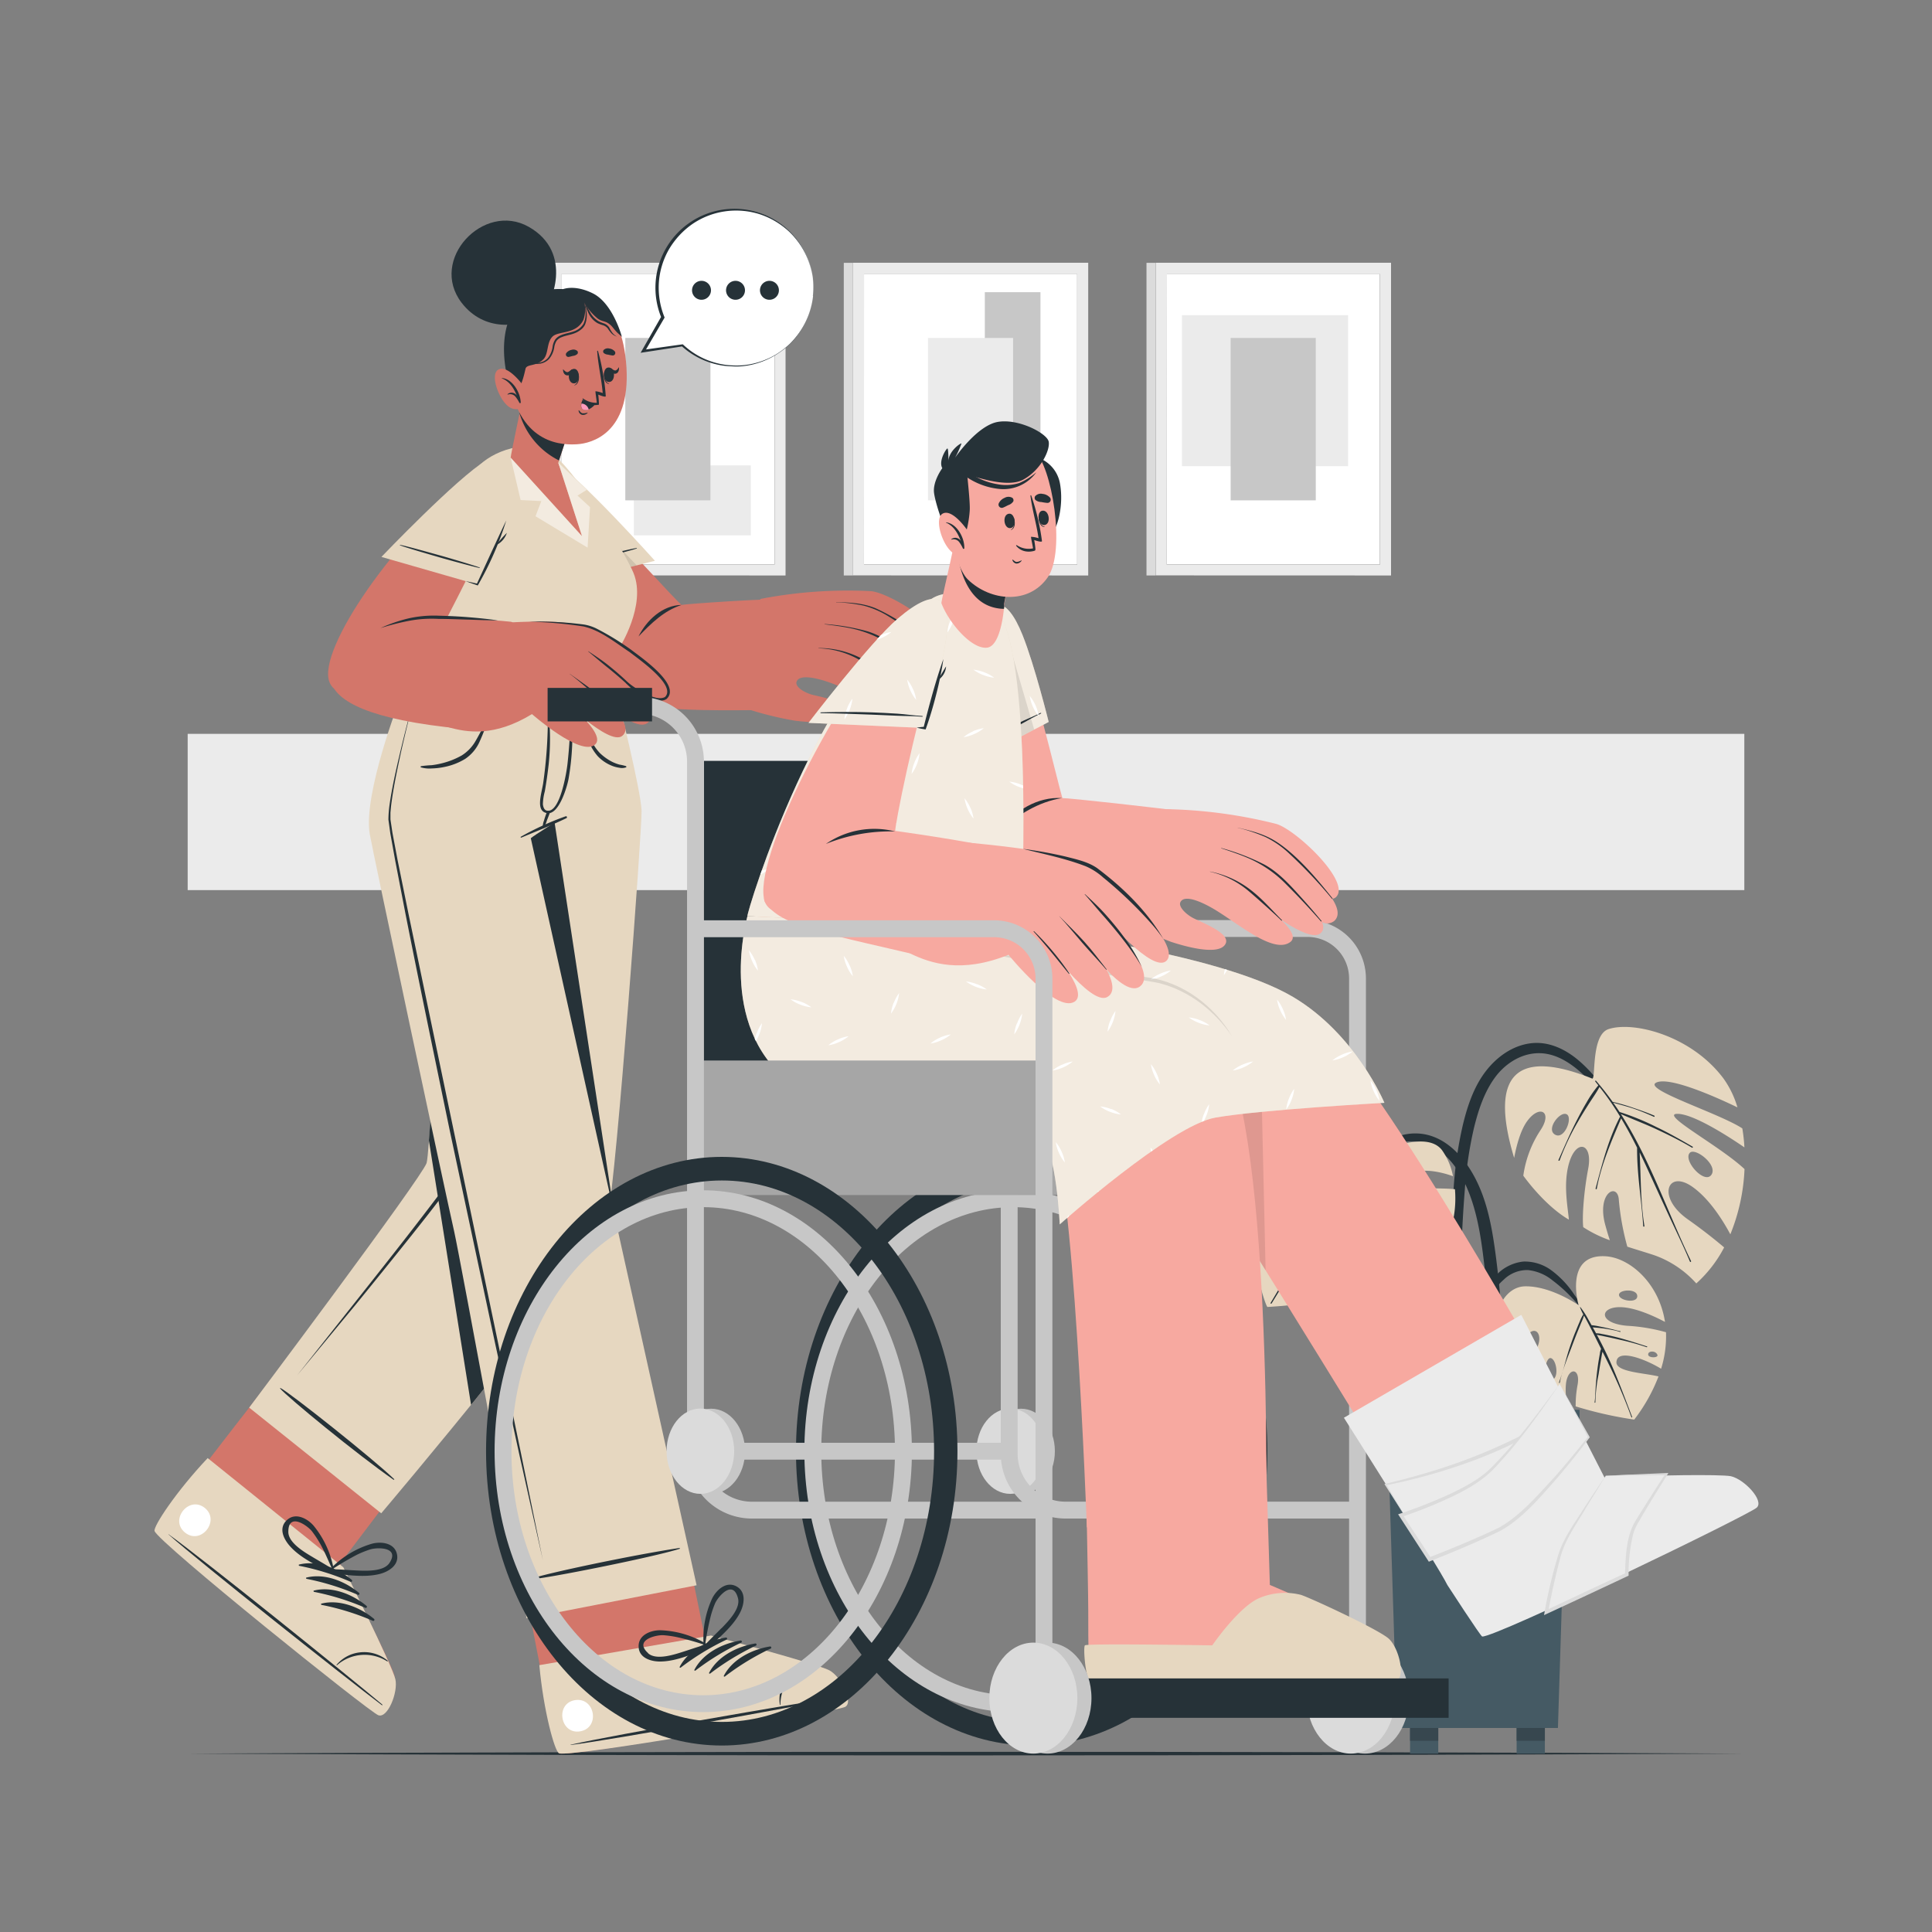 <svg xmlns="http://www.w3.org/2000/svg" viewBox="0 0 500 500"><rect x="0" y="0" width="500" height="500" fill="#808080" stroke="none"/><g id="freepik--background-complete--inject-21"><rect x="48.57" y="189.92" width="402.86" height="40.44" style="fill:#ebebeb"></rect><rect x="301.93" y="70.89" width="55.17" height="75.17" style="fill:#fff"></rect><path d="M360,148.93V68h-60.9v80.91Zm-58-78h55.16v75.17H301.93Z" style="fill:#ebebeb"></path><rect x="307.86" y="79.61" width="39.07" height="43" transform="translate(226.28 428.5) rotate(-90)" style="fill:#ebebeb"></rect><rect x="308.49" y="97.46" width="42.03" height="22.03" transform="translate(221.03 437.98) rotate(-90)" style="fill:#c7c7c7"></rect><rect x="296.7" y="68.02" width="2.35" height="80.91" transform="translate(595.76 216.95) rotate(180)" style="fill:#dbdbdb"></rect><rect x="223.59" y="70.89" width="55.17" height="75.17" style="fill:#fff"></rect><rect x="254.87" y="75.62" width="14.4" height="61.61" style="fill:#c7c7c7"></rect><path d="M281.63,148.93V68H220.72v80.91Zm-58-78h55.17v75.17H223.59Z" style="fill:#ebebeb"></path><rect x="240.16" y="87.46" width="22.03" height="42.03" style="fill:#ebebeb"></rect><rect x="218.37" y="68.02" width="2.35" height="80.91" transform="translate(439.09 216.95) rotate(180)" style="fill:#dbdbdb"></rect><rect x="145.26" y="70.89" width="55.17" height="75.17" style="fill:#fff"></rect><rect x="164.04" y="120.44" width="30.27" height="18.1" style="fill:#ebebeb"></rect><path d="M203.3,148.93V68H142.39v80.91Zm-58-78h55.17v75.17H145.26Z" style="fill:#ebebeb"></path><rect x="161.83" y="87.46" width="22.03" height="42.03" style="fill:#c7c7c7"></rect><rect x="140.04" y="68.02" width="2.35" height="80.91" transform="translate(282.43 216.95) rotate(180)" style="fill:#dbdbdb"></rect></g><g id="freepik--Floor--inject-21"><path d="M48.57,453.83c129.05-.61,273.81-.62,402.86,0-129,.62-273.81.61-402.86,0Z" style="fill:#263238"></path></g><g id="freepik--Plant--inject-21"><path d="M376.17,308a101.88,101.88,0,0,1,2.37-16.67c1.17-4.93,2.84-10,5.95-14.06,2.85-3.72,6.93-6.69,11.68-7.27,4.57-.56,8.86,1.48,12.28,4.36,4.24,3.57,7.48,8.29,10.53,12.87a156.39,156.39,0,0,1,9.09,15.92c.09.18-.18.33-.27.15a99,99,0,0,0-8.13-13.32,84.12,84.12,0,0,0-9.37-11.34c-3.14-3.06-7.12-5.93-11.67-6.07s-8.7,2.39-11.43,5.88c-3,3.9-4.59,8.77-5.75,13.51a101.27,101.27,0,0,0-2.35,15.87c-.89,11-1.13,22-1.38,33-.14,6.23-.22,12.46-.28,18.69q0,4.74-.08,9.47a58,58,0,0,1-.36,9.14c-.11.61-1.11.55-1.21,0a54.39,54.39,0,0,1-.42-8.66q-.06-4.49-.11-9c-.05-5.82-.08-11.64-.06-17.46C375.23,331.32,375.37,319.6,376.17,308Z" style="fill:#263238"></path><path d="M391.86,299.67c.58-3.1,1.63-7.15,3.4-9.56,3.18-4.32,6.61-2.44,3.44,2.35a28.53,28.53,0,0,0-4.47,11.8s5.35,7.63,11.8,11.39c-.28-2.93-1.11-7.45-.54-11.8,1.24-9.43,6.95-8.9,5.54-1.41-1.14,6-1.6,12.39-1.29,15.15a32,32,0,0,0,6.89,3.38c-.37-1.09-.76-2.41-1.2-4-2.29-8.45,3.35-11.09,3.53-6.33a66.87,66.87,0,0,0,2.19,12c3.1,1,5.66,1.75,7.23,2.3A26.44,26.44,0,0,1,439,332.15a33.16,33.16,0,0,0,7.21-9.32c-2-1.69-5.09-4.22-9.41-7.27-8.11-5.72-5.29-12.94,1.14-8.45,4.64,3.24,8.23,9.25,9.87,12.33a50.18,50.18,0,0,0,3.67-16.88c-6.36-6-22.11-14.3-17.36-14.3,4.27,0,13.82,6.26,17.33,8.68a42.62,42.62,0,0,0-.54-4.91c-6-3.93-25.48-10-22.38-11.8,3.42-1.93,17,4.36,21.12,6.36a24.67,24.67,0,0,0-3.6-7.46c-8.29-11.1-23.23-14.92-29.75-12.8-4.61,1.49-3.26,13.2-4.25,12.8C393.47,271.67,385,276.94,391.86,299.67Zm45.42-1.28c1.31-1.59,7.39,3.08,5.63,5.64S435.58,300.42,437.28,298.39Zm-31.78-10c1.6,1-.76,6.93-3.23,5.14C400.17,292,403.89,287.38,405.5,288.41Z" style="fill:#E6D7C0"></path><path d="M407.93,290.22c.84-1.65,1.71-3.3,2.66-4.89a29.42,29.42,0,0,1,3.06-4.44c-.26-.32-.52-.65-.79-1-.11-.13.08-.31.2-.19.31.36.6.72.9,1.08a.24.24,0,0,1,.13.15c1.15,1.37,2.23,2.79,3.26,4.23a50.13,50.13,0,0,1,5.38,1.56c1.81.61,3.62,1.24,5.38,2,.19.07.09.38-.09.3-1.75-.78-3.52-1.53-5.34-2.14s-3.46-1-5.2-1.52c.57.8,1.12,1.6,1.66,2.42a64.3,64.3,0,0,1,9.51,3.88c3.22,1.53,6.31,3.31,9.39,5.09.18.1,0,.37-.16.26-3-1.8-6.16-3.34-9.34-4.83-3-1.39-6.07-2.54-9.07-3.87,7.56,11.81,12.1,25.43,18.17,38.05.09.18-.2.33-.28.15-1.85-4.42-4-8.73-6-13.09-1.81-3.9-3.58-7.83-5.39-11.74-.53-1.14-1.08-2.28-1.63-3.42.33,6.31.2,12.72,1.23,19a.16.16,0,1,1-.31,0c-.44-6.74-1.63-13.37-1.58-20.15,0,0,0-.06,0-.09-1.28-2.58-2.65-5.12-4.13-7.59-2.51,5.9-5.14,11.89-6.31,18.23,0,.19-.36.11-.3-.09,1.7-6.35,3.28-12.71,6.34-18.59a71,71,0,0,0-5.33-7.68c-.84,1.57-1.92,3.05-2.87,4.55s-1.85,2.94-2.71,4.45a63.93,63.93,0,0,0-4.74,10c-.07.19-.38.09-.3-.09C404.81,296.86,406.28,293.48,407.93,290.22Z" style="fill:#263238"></path><path d="M348.29,304.58c4.85-4.87,10.5-11.26,18-11.25,7.24,0,12.57,5.84,15.63,11.86,3.21,6.29,4.36,13.42,5.26,20.34a249.4,249.4,0,0,1,1.92,25c.13,4.64.11,9.29,0,13.93A93.27,93.27,0,0,1,388,378.55a.7.7,0,0,1-1.39,0c-.22-3.91-.06-7.83,0-11.75s0-7.71-.18-11.56c-.28-7.79-.85-15.57-1.77-23.32-.79-6.76-1.43-13.72-3.45-20.25C379.38,305.74,376,299,370,296.41c-8.15-3.54-16.12,2.92-21.45,8.37C348.39,304.92,348.14,304.72,348.29,304.58Z" style="fill:#263238"></path><path d="M323.51,315.46h0c0,1,.1,2,.17,2.94a17.55,17.55,0,0,1,7.95-3.3c6.89-.73,6.45,4.51,1.85,4.73a26.22,26.22,0,0,0-9.46,1.9c1.13,9.09,3.63,16.41,4,16.51a133.64,133.64,0,0,0,18.21-2.3c-1.72-3.65-5.62-8.51-3.63-8.9s4.16,3.93,5.26,8.57A87.13,87.13,0,0,0,361.12,332c-3-2.62-7.72-5.89-5.93-7.28s5.51,3.21,7.74,6.55a27.14,27.14,0,0,0,5.72-3.19c-4.08-6-14-7.22-12.74-11.56s10.62,1.68,14.8,9.71c4.91-5.09,6.35-12.3,5.83-18.46-4.28-.5-12.51.41-11.91-2.67.56-2.92,6.54-2.48,11.41-.69a17.18,17.18,0,0,0-2.86-6.77c-4.51-5.79-18.26,1.57-18.26,1.57s1.47-13.82-3.78-16.21c-3-1.38-8.36-1.37-13.71,1.79,3,.24,6.63,1.2,8.09,3.28,1.86,2.66-1.08,4.1-2.95,2.88-1.32-.87-3.78-3.61-8.22-4a27.46,27.46,0,0,0-5,5.5c-.5.71-1,1.47-1.45,2.28A18.93,18.93,0,0,1,344,295c6,3,2.63,9.15-2.5,6.74s-10-4.77-15.46-3.4c-2,4.6-2.66,10.05-2.61,15.42a26.9,26.9,0,0,1,8.83-4.25c5.93-1.55,7.72,2,1.21,2.65A26.15,26.15,0,0,0,323.51,315.46Zm7.22-9.52c-.41-1.92,3.79-2.47,4.49-.92C335.81,306.35,331.13,307.86,330.73,305.94Zm36,10.64c.4-1.05,3.22.14,3,1.45C369.31,319.77,366.32,317.63,366.7,316.58Zm-19.86,6.74c2.05-.82,5.26,4.28,3,5.44S345.17,324,346.84,323.32Z" style="fill:#E6D7C0"></path><path d="M328.83,337.2c3.09-5.17,6.15-10.36,9.39-15.43,1.51-2.37,3.09-4.68,4.74-6.95-.25-.05-.5-.13-.74-.18l-1.23-.23c-.95-.17-1.9-.31-2.86-.4s-1.81-.14-2.72-.15a12.8,12.8,0,0,0-2.9.15c-.11,0-.13-.16,0-.16,1,0,1.95-.08,2.92-.1s1.88,0,2.82.07,1.75.14,2.63.27c.48.08,1,.16,1.44.26a6.58,6.58,0,0,1,.86.18q2.52-3.45,5.21-6.77a61.93,61.93,0,0,0-16.91-5.4c-.1,0-.07-.17,0-.15a57.14,57.14,0,0,1,17.16,5.21c1-1.22,2-2.42,3-3.63s2.31-2.65,3.32-4.08c.07-.09.2,0,.13.09a58.66,58.66,0,0,0-3.93,4.8h0a58.67,58.67,0,0,1,6.29,5.05c2.06,1.82,4.07,3.71,6,5.64.08.07,0,.19-.1.11-1.93-1.91-3.93-3.74-6-5.47s-4.28-3.33-6.38-5.05c0,0,0,0,0,0l-1.44,1.89-.73.95a.18.18,0,0,1-.05.07q-1.2,1.56-2.4,3.15a24.8,24.8,0,0,1,2.39,4.31c.69,1.45,1.3,3,1.85,4.48a65.75,65.75,0,0,1,2.58,9.68c0,.1-.13.14-.15,0a56.21,56.21,0,0,0-2.82-9.49c-.6-1.58-1.28-3.12-2-4.66-.64-1.39-1.41-2.74-2-4.15-.69.92-1.38,1.85-2.06,2.78-.19.27-.38.55-.58.82,0,.06,0,.14-.07.14h0c-2.12,3-4.14,6-6.11,9.07a2.61,2.61,0,0,1,.27.67c.13.37.25.75.36,1.13a22,22,0,0,1,.54,2.3c.13.72.23,1.46.3,2.2a20.72,20.72,0,0,0,.19,2.5c0,.12-.17.13-.15,0a8.31,8.31,0,0,0-.17-2.33c-.12-.8-.26-1.59-.45-2.38s-.36-1.42-.57-2.11c-.1-.35-.22-.7-.34-1.05-.06-.18-.15-.37-.21-.57q-1.38,2.16-2.73,4.35c-1.78,2.89-3.54,5.79-5.32,8.68C329,337.47,328.74,337.35,328.83,337.2Z" style="fill:#263238"></path><path d="M376.49,376.88c.08-2.93.54-5.88.86-8.79s.65-5.85,1-8.78c.6-5.64.94-11.4,2.27-16.93a24.62,24.62,0,0,1,6.88-12.66,11.24,11.24,0,0,1,6.76-3.23,11.62,11.62,0,0,1,7.17,2.22,24.62,24.62,0,0,1,6,6.35,62.47,62.47,0,0,1,4.71,7.64c.05.1-.11.16-.16.07a39.09,39.09,0,0,0-10.18-11.4,12,12,0,0,0-6.41-2.68,8.71,8.71,0,0,0-6.22,2.48c-3.42,3-5.39,7.34-6.57,11.63-1.4,5.08-1.85,10.43-2.54,15.64-.42,3.1-.81,6.2-1.22,9.29s-.67,6.25-1.32,9.29A.52.52,0,0,1,376.49,376.88Z" style="fill:#263238"></path><path d="M390.89,354.14a16.58,16.58,0,0,0,3.19,3.25c-.48-2.86-1.07-7.94.38-10.64,2.24-4.2,4.89-2.1,3.55,1.55a29.66,29.66,0,0,0-2.15,10.34,44.85,44.85,0,0,0,9.72,4.59,16.49,16.49,0,0,1-.32-5c.45-4.49,3.89-4.41,3,.26a28.34,28.34,0,0,0-.48,5.48,100.9,100.9,0,0,0,15.16,3.42,44.14,44.14,0,0,0,6.28-11.17c-3.66-.91-11.05-1.12-10.89-3.73.21-3.51,7.37-.81,11.56,1.74a28,28,0,0,0,1.27-9.45,47,47,0,0,0-10.08-1.67c-7.52-.65-7.15-4.91-1.7-4.82,4,.08,9.11,2.54,11.52,3.82-1.57-10.23-9.37-16.79-15.63-17-10.52-.42-6.73,12.67-6.73,12.67s-7.13-5-13.86-4.88S383.7,344.13,390.89,354.14ZM419,335.21c-.23-1.47,4.46-1.82,4.71.07C424,337.4,419.23,336.71,419,335.21Zm7.55,15.36c-.09-1,1.93-1.13,2.39.08C429.24,351.44,426.63,351.52,426.54,350.57Zm-25.26.9c1.59.22,2.49,5.89-.24,5.78C399,357.16,399.94,351.28,401.28,351.47Z" style="fill:#E6D7C0"></path><path d="M403.48,357.76c.26-.7.49-1.42.72-2.14-.21.73-.39,1.46-.53,2.2C403.65,358,403.43,357.9,403.48,357.76Z" style="fill:#263238"></path><path d="M406.26,348.65c.49-1.45,1-2.89,1.61-4.32.3-.76.61-1.51.94-2.26a9.88,9.88,0,0,1,.94-1.9,14.54,14.54,0,0,1-.85-1.84c0-.05.06-.1.1-.05a22.41,22.41,0,0,1,2.05,3.18c.29.49.57,1,.85,1.5a15.13,15.13,0,0,1,1.77.27l1.89.39,1.87.43c.62.15,1.24.36,1.87.45.14,0,.08.25-.05.2a12.4,12.4,0,0,0-2-.51c-.61-.13-1.21-.24-1.82-.33s-1.23-.16-1.84-.22c-.46-.05-.93-.07-1.39-.12.25.44.51.88.75,1.33a2.12,2.12,0,0,1,.11.21,5.89,5.89,0,0,1,1.51.18c.55.09,1.09.2,1.63.32,1.1.24,2.19.5,3.27.8,2.28.64,4.53,1.36,6.77,2.1.13,0,.05.23-.08.19a63.35,63.35,0,0,0-6.8-1.89c-1.07-.24-2.15-.49-3.23-.72l-1.62-.34a10.9,10.9,0,0,1-1.26-.28c1.16,2.14,2.25,4.31,3.25,6.53,2.18,4.83,4,9.8,5.89,14.75.05.13-.14.21-.18.08A135.39,135.39,0,0,0,416,352.36c-.42-.86-.86-1.71-1.28-2.56,0,.17-.08.35-.11.52-.11.59-.21,1.17-.31,1.76-.2,1.17-.4,2.35-.57,3.52a41.06,41.06,0,0,0-.85,7.31c0,.16-.23.15-.2,0,.18-1.16.18-2.38.26-3.56s.17-2.46.31-3.68.29-2.37.48-3.54c.1-.59.2-1.17.31-1.76a3.61,3.61,0,0,1,.33-1.27c-.62-1.24-1.23-2.48-1.85-3.71s-1.18-2.31-1.78-3.46c-.25-.48-.53-1-.8-1.46a14.72,14.72,0,0,1-.69,1.77l-.82,2c-.6,1.46-1.16,2.95-1.72,4.43-.8,2.1-1.68,4.26-2.33,6.45C405,353,405.54,350.77,406.26,348.65Z" style="fill:#263238"></path><path d="M404.2,355.62c0-.17.1-.34.15-.51Z" style="fill:#263238"></path><polygon points="358.9 371.18 359.64 386.84 361.55 447.2 403.19 447.2 405.09 386.84 405.83 371.18 358.9 371.18" style="fill:#455a64"></polygon><polygon points="358.9 371.18 359.37 381.09 405.31 382.2 405.83 371.18 358.9 371.18" style="fill:#37474f"></polygon><rect x="355.94" y="364.85" width="52.85" height="12.66" transform="translate(764.73 742.36) rotate(180)" style="fill:#455a64"></rect><rect x="392.5" y="447.2" width="7.31" height="6.63" style="fill:#455a64"></rect><rect x="392.5" y="447.2" width="7.31" height="3.31" style="fill:#37474f"></rect><rect x="364.92" y="447.2" width="7.3" height="6.63" style="fill:#455a64"></rect><rect x="364.92" y="447.2" width="7.3" height="3.31" style="fill:#37474f"></rect></g><g id="freepik--character-1--inject-21"><path d="M138.42,130.36c6.6,24.89,17.77,49,25.73,50.9,9.64,2.29,13.61-24,12.27-24.71-1-.51-15.86-17.07-29.59-31.36C134.15,112,136.78,124.2,138.42,130.36Z" style="fill:#d3766a"></path><path d="M161.18,179.22c2.82,3.92,10.2,4.95,38.37,4.5,3.9-.06,8.85-28.55,4.68-28.69-5.25-.19-26.34,1.22-27.81,1.52C165.44,158.76,158.37,175.31,161.18,179.22Z" style="fill:#d3766a"></path><path d="M193.82,183.62a87.2,87.2,0,0,0,12,2.91c3.21.38,12.48,1.23,13.25-2.26.53-2.39-4.86-3.53-8.66-4.42-2-.47-4.63-2-4.28-3.34.62-2.26,5.78-.94,9.25.37,6.72,2.55,15.93,7.6,19.16,3.87,1.22-1.4-.78-3.27-3.53-5,4.3,1.8,8.79,3.12,10.21,1.6a2.09,2.09,0,0,0,0-2.86,2.78,2.78,0,0,0,2.93-1c1.05-1.54.11-3.39-1.61-5.17a1.5,1.5,0,0,0,1-.95c2-4.53-13.36-14.05-18.18-14.38a118.88,118.88,0,0,0-28.49,2C192.22,160.23,193.81,183.61,193.82,183.62Z" style="fill:#d3766a"></path><path d="M211.82,167.72a23.52,23.52,0,0,1,9.7,2c3.84,1.71,6.58,4,9.93,6.22a.08.08,0,0,1-.09.14c-1.6-1.05-8.13-4.92-9.79-5.77a22.42,22.42,0,0,0-9.75-2.53A0,0,0,0,1,211.82,167.72Z" style="fill:#263238"></path><path d="M213.41,161.5a55.94,55.94,0,0,1,11.21,1.92c3.95,1.25,7.31,3.81,10.6,6.26,2,1.47,3.92,3,5.82,4.55.08.06,0,.2-.09.14-3.34-2.54-6.76-5-10.26-7.32A29.59,29.59,0,0,0,220,162.56c-2.19-.45-4.4-.72-6.61-1C213.37,161.56,213.37,161.5,213.41,161.5Z" style="fill:#263238"></path><path d="M216.41,155.8c3.6.14,6.75.25,10.15,1.6A50.73,50.73,0,0,1,237.32,164c1.8,1.38,3.55,2.81,5.28,4.28.08.06,0,.18-.1.12a117.35,117.35,0,0,0-12.38-8.77,23.49,23.49,0,0,0-6.59-2.89,42.65,42.65,0,0,0-7.12-.89S216.39,155.8,216.41,155.8Z" style="fill:#263238"></path><path d="M176.42,156.55c-4.6,1.49-7.87,4.75-11.18,8.17,2.1-4.22,6.22-8.09,11.18-8.17Z" style="fill:#263238"></path><path d="M144.43,151.44l25.06-6.31s-18.94-21.19-26.27-25.85c-8.24-5.25-9.12.12-7.18,9.2S144.43,151.44,144.43,151.44Z" style="fill:#E6D7C0"></path><path d="M144,147c.84-.34,8.63-2.38,10.33-2.78s8.66-2.13,10.45-2.4a.07.07,0,0,1,0,.13c-1.71.6-8.71,2.35-10.44,2.8s-9.48,2.29-10.36,2.37C143.93,147.16,143.92,147.06,144,147Z" style="fill:#263238"></path><path d="M164.78,146.31l-20.36,5.13s-6.44-13.88-8.39-23c-1.26-5.92-1.32-10.27,1.07-11.12Z" style="opacity:0.1"></path><path d="M97.8,442.85c-2.39-.87-56.27-43.74-57.28-46.68-.41-1.11,41.1-53.74,41.1-53.74l33.08,27L88,404.67s13.28,25.64,14.06,29S100.18,443.72,97.8,442.85Z" style="fill:#d3766a"></path><path d="M93.36,414.78c-.1-.15-.15-.25-.12-.29S93.29,414.59,93.36,414.78Z" style="fill:#E6D7C0"></path><path d="M97.91,443.9C95.49,443,41,399.21,40,396.23c-.39-1.13,5.54-10.19,13.75-18.88l35.11,28.27s12.69,25.56,13.46,28.95S100.32,444.79,97.91,443.9Z" style="fill:#E6D7C0"></path><path d="M98.88,441.09c-9-7.57-45.8-37.23-55.23-44-.07-.06-.11,0,0,.06,8.71,7.69,45.79,37.06,55.15,44.12C99,441.39,99.06,441.25,98.88,441.09Z" style="fill:#263238"></path><path d="M100.35,429.8a9.42,9.42,0,0,0-7.26-2.16,9.13,9.13,0,0,0-6,3.23c0,.06.05.14.11.09a10.88,10.88,0,0,1,13-1C100.33,430,100.42,429.86,100.35,429.8Z" style="fill:#263238"></path><path d="M91,408.84c-3.62-3-8.89-5.11-13.57-3.94-.18,0-.11.3,0,.33a64.6,64.6,0,0,1,13.23,4.11A.3.3,0,0,0,91,408.84Z" style="fill:#263238"></path><path d="M92.89,412.21c-3.62-3-8.89-5.11-13.57-3.94-.18,0-.11.3,0,.33a64.79,64.79,0,0,1,13.23,4.11A.3.3,0,0,0,92.89,412.21Z" style="fill:#263238"></path><path d="M94.83,415.58c-3.62-3-8.9-5.11-13.57-3.94-.18,0-.12.3,0,.33a64.79,64.79,0,0,1,13.23,4.11A.3.3,0,0,0,94.83,415.58Z" style="fill:#263238"></path><path d="M96.77,418.94c-3.62-3-8.9-5.1-13.57-3.93-.18,0-.12.3,0,.33a65,65,0,0,1,13.23,4.1A.3.3,0,0,0,96.77,418.94Z" style="fill:#263238"></path><path d="M53,390.25c-4.11-3.28-9.22,3.1-5.1,6.39S57.07,393.54,53,390.25Z" style="fill:#fff"></path><path d="M102.74,402.25c-.62-3-4.15-3.39-6.58-2.71a24.49,24.49,0,0,0-10.83,6.68.12.12,0,0,0,0,.19.58.58,0,0,0,.42.83c4,.29,8.34,1.1,12.36.14C100.49,406.82,103.33,405.11,102.74,402.25ZM92,406.42c-2-.09-4-.28-6-.3a73.2,73.2,0,0,1,6.41-3.77A26.14,26.14,0,0,1,95.77,401c1.76-.57,7.81-.74,5,3.53C99.18,406.84,94.39,406.54,92,406.42Z" style="fill:#263238"></path><path d="M75.15,400.27c2.79,3.05,6.81,4.78,10.33,6.81a.57.57,0,0,0,.81-.44.13.13,0,0,0,.13-.15,24.66,24.66,0,0,0-5.23-11.61c-1.63-1.91-4.77-3.58-7-1.43S73.52,398.5,75.15,400.27Zm-.53-3.85c0-5.13,4.95-1.6,6.1-.14a27.45,27.45,0,0,1,2,3c1.25,2.15,2.17,4.45,3.2,6.71-1.67-1.1-3.41-2.05-5.12-3.09C78.74,401.68,74.59,399.24,74.62,396.42Z" style="fill:#263238"></path><path d="M64.49,364.29l34.17,27.35s56.55-66.73,58.62-76.75c2.36-11.39,8.91-100.62,8.76-105.07-.19-5.39-6.13-29.09-6.13-29.09H117.55S111.63,297.42,110.4,301C109.07,304.92,64.49,364.29,64.49,364.29Z" style="fill:#E6D7C0"></path><path d="M102,382.79c-5.46-5.27-26.76-22.19-29.41-23.57-.06,0-.14.07-.1.12,1.93,2.28,20.05,17.17,29.37,23.62C102,383,102.09,382.87,102,382.79Z" style="fill:#263238"></path><path d="M162,198.27a13.35,13.35,0,0,0-1.72-.4,11.51,11.51,0,0,1-1.79-.68,13.32,13.32,0,0,1-3.26-2.32,12.2,12.2,0,0,1-2.51-4c-.37-.85-2.1-5.4-2.12-5.43s-.17,0-.15.07c.12.63,1.3,4.55,1.65,5.53a12.86,12.86,0,0,0,2.62,4.69,10.48,10.48,0,0,0,3.62,2.44,8.09,8.09,0,0,0,1.94.52,3.13,3.13,0,0,0,1.77-.11C162.15,198.51,162.09,198.31,162,198.27Z" style="fill:#263238"></path><path d="M124.54,182.8l-.89,23.43-1,23.43-2.26,46.85c-.42,7.81-.84,15.61-1.33,23.42,0,1-.13,2-.23,3a1.35,1.35,0,0,1-.09.45,2.55,2.55,0,0,1-.19.37l-.39.66c-.28.42-.56.82-.84,1.22-1.13,1.61-2.31,3.17-3.49,4.73-2.37,3.12-4.8,6.18-7.23,9.24q-7.32,9.18-14.73,18.26L76.92,355.91l14.57-18.38c4.85-6.13,9.71-12.25,14.5-18.42q3.6-4.64,7.14-9.3c1.18-1.56,2.34-3.12,3.46-4.71q.42-.6.81-1.2c.23-.41.56-.81.54-1.15.08-.94.16-1.89.21-2.88.46-7.79.84-15.6,1.24-23.41l2.47-46.84,1.29-23.41Z" style="fill:#263238"></path><path d="M158.13,308.67c-.31,2.88-.59,5-.85,6.22-1.16,5.63-19.51,29.14-35.37,48.68L111,295.16c1.94-24.28,6.52-114.44,6.52-114.44h21.11Z" style="fill:#263238"></path><path d="M217.55,441.52c-2.22,1.22-70,13.41-72.87,12.23-1.1-.43-13.24-66.35-13.24-66.35l42.09-7,8.88,43.34s28,6.94,31.05,8.56S219.78,440.31,217.55,441.52Z" style="fill:#d3766a"></path><path d="M193.55,426.33c-.19,0-.29-.05-.31-.1Z" style="fill:#E6D7C0"></path><path d="M218.73,441.74c-2.27,1.22-71.15,13.21-74.06,12-1.11-.45-4-10.89-5.09-22.8L184,423.27s27.57,7.37,30.63,9S221,440.51,218.73,441.74Z" style="fill:#E6D7C0"></path><path d="M217.26,439.16c-11.59,1.72-58.2,9.78-69.53,12.36-.09,0-.08.09,0,.08,11.53-1.46,58.07-9.9,69.56-12.26C217.54,439.29,217.51,439.12,217.26,439.16Z" style="fill:#263238"></path><path d="M209.76,430.59a9.44,9.44,0,0,0-6.42,4,9.19,9.19,0,0,0-1.51,6.62c0,.07.15,0,.14,0a10.89,10.89,0,0,1,7.81-10.46A.08.08,0,0,0,209.76,430.59Z" style="fill:#263238"></path><path d="M187.82,423.8c-4.64.74-9.71,3.3-11.92,7.58-.09.17.15.29.27.19A65.56,65.56,0,0,1,188,424.35.29.29,0,0,0,187.82,423.8Z" style="fill:#263238"></path><path d="M191.63,424.57c-4.64.74-9.71,3.3-11.92,7.58-.09.17.15.29.27.19a65.56,65.56,0,0,1,11.83-7.22A.29.29,0,0,0,191.63,424.57Z" style="fill:#263238"></path><path d="M195.44,425.34c-4.64.74-9.71,3.3-11.92,7.58-.09.17.15.29.27.19a65.56,65.56,0,0,1,11.83-7.22A.29.29,0,0,0,195.44,425.34Z" style="fill:#263238"></path><path d="M199.25,426.11c-4.64.74-9.71,3.3-11.92,7.58-.09.17.15.29.27.19a65.21,65.21,0,0,1,11.83-7.22A.29.29,0,0,0,199.25,426.11Z" style="fill:#263238"></path><path d="M148.76,440c-5.18.92-3.76,9,1.43,8.06S154,439.13,148.76,440Z" style="fill:#fff"></path><path d="M190.67,410.6c-2.68-1.53-5.3.87-6.39,3.14a24.55,24.55,0,0,0-2.14,12.55c0,.1.09.12.16.11a.57.57,0,0,0,.9.22c2.89-2.85,6.34-5.53,8.28-9.18C192.61,415.3,193.2,412.05,190.67,410.6Zm-4,10.81c-1.39,1.43-2.85,2.79-4.18,4.28a72.32,72.32,0,0,1,1.41-7.3,25.31,25.31,0,0,1,1.15-3.41c.73-1.71,4.6-6.36,5.93-1.41C191.76,416.3,188.36,419.7,186.71,421.41Z" style="fill:#263238"></path><path d="M171,430c4.13-.08,8.09-1.95,11.93-3.25a.57.57,0,0,0,.2-.9c0-.06.07-.15,0-.2a24.52,24.52,0,0,0-12.17-3.74c-2.51-.05-5.84,1.21-5.68,4.29C165.37,429.11,168.54,430.05,171,430Zm-3.24-2.15c-3.82-3.42,2.07-4.77,3.92-4.66a26.92,26.92,0,0,1,3.57.51,71.73,71.73,0,0,1,7.15,2c-1.93.52-3.8,1.2-5.7,1.8C174.37,428.24,169.81,429.74,167.71,427.85Z" style="fill:#263238"></path><path d="M151.48,180.73s-1.11,18.11-6.11,31c0,0-7.21,4.49-8,5.2l42.91,193.34-44,8.56S119,325.17,117.55,318.75c-2.36-10.31-21-98-21.87-102.94-1.73-10.42,7.89-35.08,7.89-35.08Z" style="fill:#E6D7C0"></path><path d="M175.83,400.62c-12.1,1.81-35.24,6.72-38.09,7.9-.06,0,0,.15,0,.15,3.09-.05,31.28-5.64,38.11-7.83A.11.11,0,0,0,175.83,400.62Z" style="fill:#263238"></path><path d="M109,198.28a27.21,27.21,0,0,1,2.72-.25,20.48,20.48,0,0,0,2.79-.53,20,20,0,0,0,5-2,10.7,10.7,0,0,0,3.64-3.86c.51-.83,2.85-5.28,2.88-5.31s.28,0,.25.08a58,58,0,0,1-2.13,5.46,10.47,10.47,0,0,1-3.75,4.52,16.53,16.53,0,0,1-5.55,2.13,17.6,17.6,0,0,1-3.06.35,8,8,0,0,1-2.84-.27C108.77,198.5,108.86,198.31,109,198.28Z" style="fill:#263238"></path><path d="M146.42,211.25a73,73,0,0,0-11.6,5.28.13.13,0,0,0,.1.24c3.91-1.64,7.89-3.2,11.7-5.05A.26.26,0,0,0,146.42,211.25Z" style="fill:#263238"></path><path d="M147.9,184.56c0-.13-.25-.17-.25,0a129.41,129.41,0,0,1-.77,13c-.2,2-1.91,13.06-5.38,12.22-.58-.14-.87-.71-1-1.59a13.56,13.56,0,0,1,.5-3.39c.4-2.32.73-4.64,1-7a63.13,63.13,0,0,0,0-13.11.11.11,0,0,0-.22,0,120.19,120.19,0,0,1-1.22,18.08c-.47,2.88-2,7.2,1.05,7.67s5.12-6.76,5.51-8.75A66.5,66.5,0,0,0,147.9,184.56Z" style="fill:#263238"></path><path d="M141.59,210.06a18.82,18.82,0,0,0-.8,2.29,5.13,5.13,0,0,0-.34,1.89c0,.12.17.13.24,0a6.57,6.57,0,0,0,.82-1.83c.27-.71.56-1.41.81-2.12A.39.39,0,0,0,141.59,210.06Z" style="fill:#263238"></path><path d="M107.17,180.73q-1.8,6.89-3.37,13.83c-1,4.63-2,9.28-2.59,14l-.16,1.76c0,.59,0,1.17,0,1.75l.52,3.49,1.32,7,2.84,14,11.63,55.75L129,348l5.78,27.88,5.71,27.9-6.19-27.8-6.06-27.82-11.87-55.7c-3.84-18.59-7.72-37.18-11.4-55.8l-2.7-14-1.26-7-.49-3.56a30.64,30.64,0,0,1,.26-3.59c.67-4.72,1.73-9.35,2.83-14S105.89,185.3,107.17,180.73Z" style="fill:#263238"></path><path d="M140.14,81.06c2.58-1.89,8.51-15.69-3.33-22.37-11.66-6.57-25.9,8.52-17.34,19.67C125.23,85.85,134.65,85.07,140.14,81.06Z" style="fill:#263238"></path><path d="M162.18,185.41l-1.89-17.75s7.05-11,3.68-19.33c-1.69-4.21-13.74-25-20.51-30.43-6.35-5.11-16.64-.9-19.91,3.11-9.41,11.52-14.54,22.65-21.39,61.44Z" style="fill:#E6D7C0"></path><path d="M149,164a62.26,62.26,0,0,0-9,1.11c-1.47.32-2.92.7-4.37,1.11-.72.21-1.45.39-2.18.57a9.64,9.64,0,0,1-2.33.34c-.07,0-.07.1,0,.11a16.57,16.57,0,0,0,2.23.05,15.43,15.43,0,0,0,2.13-.32c1.5-.3,3-.68,4.48-1,3-.64,6-1.29,9.09-1.72A.13.13,0,0,0,149,164Z" style="fill:#263238"></path><path d="M156.32,167a67,67,0,0,0-7.48-.66c-1.25,0-2.49,0-3.74.07-.6,0-1.2.08-1.79.13s-1.31.2-2,.25c-.07,0-.07.11,0,.1.62,0,1.24.05,1.86.06l1.87,0c1.25,0,2.5.05,3.75.06,2.5,0,5,.06,7.48.16C156.45,167.23,156.44,167,156.32,167Z" style="fill:#263238"></path><path d="M122.69,123c-20.36,15.77-40.62,45.14-37.45,53.46,3.53,9.26,26.58-7.39,26.68-8.9.08-1.13,11-20.61,18.81-38.82C137.94,111.9,127.73,119.08,122.69,123Z" style="fill:#d3766a"></path><path d="M123.55,151.27l-24.84-7.14s19.64-20.55,27.12-25c8.41-5,9.11.42,6.87,9.44S123.55,151.27,123.55,151.27Z" style="fill:#E6D7C0"></path><path d="M124.14,146.88c-.82-.37-8.55-2.67-10.24-3.13s-8.57-2.41-10.35-2.74a.06.06,0,0,0,0,.12c1.68.66,8.62,2.65,10.33,3.15s9.4,2.6,10.28,2.72C124.19,147,124.19,146.9,124.14,146.88Z" style="fill:#263238"></path><path d="M120.52,150.4c1,.2,2.06.44,3.08.68l-.23.1,3.79-8.25c1.13-2.42,2.7-5.86,3.86-8.23a83.46,83.46,0,0,1-7.29,16.67l-.09.15c-1-.36-2.09-.72-3.12-1.12Z" style="fill:#263238"></path><path d="M128.38,141.09a32.55,32.55,0,0,1,2.79-3.18,5.32,5.32,0,0,1-2.79,3.18Z" style="fill:#263238"></path><path d="M86.27,177.92C88.73,182.07,97,187,125,189.07c3.89.29,11.35-27.65,7.21-28.16-5.21-.65-22.73-1.13-24.22-1C96.89,161.18,83.82,173.77,86.27,177.92Z" style="fill:#d3766a"></path><path d="M122.7,161.69s10.61-.87,17.72-.85c4,0,10.76.62,13.67,2,4.36,2,21.29,13.15,18.68,17.32-2.37,3.77-15.7-7.66-15.7-7.66s14.47,10.34,10.78,14.36-17-10.9-17-10.9,14.63,11,10.18,14.49c-3.37,2.68-16.22-10.15-16.22-10.15s12.51,9.51,9.17,12.41c-3.69,3.2-16.3-7.9-16.3-7.9-9.74,5.94-16.8,4.78-21.73,3.36C114.72,187.79,122.7,161.69,122.7,161.69Z" style="fill:#d3766a"></path><path d="M152.29,168.56c1.75,1.16,3.52,2.31,5.15,3.62s3.23,2.66,4.74,4.11a35.5,35.5,0,0,1,5.32,6.21c-3-3.82-8.79-8.58-10.43-9.89s-3.2-2.68-4.83-4C152.2,168.59,152.25,168.53,152.29,168.56Z" style="fill:#263238"></path><path d="M147.47,174.38c2.17,1.57,4.37,3.05,6.47,4.71s3.91,3.42,5.88,5.21c.15.14,0,.18-.13,0-2-1.71-4.05-3.14-6.11-4.84s-4-3.46-6.15-5.07A0,0,0,0,1,147.47,174.38Z" style="fill:#263238"></path><path d="M142.44,178.63a60,60,0,0,1,9.33,8c.15.15,0,.18-.18,0-3.05-2.71-5.42-4.85-9.23-7.88C142.3,178.7,142.37,178.59,142.44,178.63Z" style="fill:#263238"></path><path d="M137,160.89a90.91,90.91,0,0,1,14,.72,11.35,11.35,0,0,1,3.39,1.07,69.33,69.33,0,0,1,9,5.52c2.6,2,13,9.1,9.12,12.69-2.72,1.8-8.3-2.33-10.45-4.06l.27-.31c2.25,2.34,5.08,4.68,6.07,7.85-1.12-3.13-4.05-5.27-6.34-7.54l.27-.31c2,1.56,7.31,5.23,9.76,3.87,3.1-3-6.92-9.88-9.12-11.62-3.75-2.48-7.6-5.66-12-6.65A110.78,110.78,0,0,0,137,160.89Z" style="fill:#263238"></path><path d="M128.86,160.56c-2.57,0-5.13-.13-7.7-.2s-5.12-.19-7.68-.19a31.59,31.59,0,0,0-7.59.49,66.84,66.84,0,0,0-7.43,1.89,39.87,39.87,0,0,1,7.3-2.52,30.05,30.05,0,0,1,7.73-.69c2.58.07,5.15.18,7.71.39S126.32,160.19,128.86,160.56Z" style="fill:#263238"></path><path d="M132.16,118.45c.15,1.14,15,20.11,18.48,20.32,1.94.12-6.16-19-6.16-19l3.27-9.91-11.92-9.33S132.1,118,132.16,118.45Z" style="fill:#d3766a"></path><path d="M134.46,107a19.92,19.92,0,0,0,10.2,12.16l3.09-9.36-11.92-9.33Z" style="fill:#263238"></path><path d="M162.13,95.14c1,17.06-9.07,19.61-12.75,19.83-3.34.2-14.74.45-17.54-16.41S136.65,75.81,144.27,75,161.09,78.07,162.13,95.14Z" style="fill:#d3766a"></path><path d="M158.52,92a11.3,11.3,0,0,1-1.16-.22,1.86,1.86,0,0,1-1.14-.45.6.6,0,0,1,0-.74,1.53,1.53,0,0,1,1.48-.39,2.23,2.23,0,0,1,1.41.75A.66.66,0,0,1,158.52,92Z" style="fill:#263238"></path><path d="M147.16,92.37c.4-.06.76-.18,1.15-.27a1.92,1.92,0,0,0,1.12-.5.62.62,0,0,0,0-.75,1.51,1.51,0,0,0-1.49-.31,2.2,2.2,0,0,0-1.37.82A.64.64,0,0,0,147.16,92.37Z" style="fill:#263238"></path><path d="M149.71,96.63s-.09.06-.08.11c.09,1.16,0,2.5-1,2.94,0,0,0,.07,0,.06C149.88,99.5,150,97.72,149.71,96.63Z" style="fill:#263238"></path><path d="M148.62,95.46c-1.88,0-1.85,3.71-.11,3.76S150.19,95.51,148.62,95.46Z" style="fill:#263238"></path><path d="M147.88,95.67c-.33.21-.65.59-1,.64s-.81-.35-1.11-.72c0,0-.06,0-.06,0,0,.72.27,1.46,1.05,1.56s1.2-.55,1.38-1.28C148.13,95.78,148,95.58,147.88,95.67Z" style="fill:#263238"></path><path d="M156.37,96.33s.09.06.09.1c0,1.17.12,2.51,1.17,2.89,0,0,0,.07,0,.07C156.33,99.21,156.15,97.43,156.37,96.33Z" style="fill:#263238"></path><path d="M157.41,95.11c1.87-.14,2,3.62.28,3.75S155.84,95.24,157.41,95.11Z" style="fill:#263238"></path><path d="M158.2,95.33c.3.19.61.54,1,.55s.7-.41.94-.81c0,0,.06,0,.06,0,.05.72-.15,1.47-.84,1.64s-1.11-.45-1.31-1.16C158,95.46,158.08,95.26,158.2,95.33Z" style="fill:#263238"></path><path d="M149.85,106.2c.26.29.5.69.92.76a2.92,2.92,0,0,0,1.27-.19,0,0,0,0,1,.05.07,1.57,1.57,0,0,1-1.53.5,1.23,1.23,0,0,1-.82-1.1C149.72,106.17,149.82,106.16,149.85,106.2Z" style="fill:#263238"></path><path d="M154.83,102.12s.19,1.74.17,2.56c0,.08-.2.11-.48.12,0,0,0,0,0,0a3.9,3.9,0,0,1-3.75-1.56c-.05-.08,0-.16.13-.11a5.86,5.86,0,0,0,3.53,1.12c.06-.23-.43-3-.3-3a7.86,7.86,0,0,1,1.85.47c-.3-3.64-1.18-7.21-1.43-10.84a.11.11,0,0,1,.22,0,59.32,59.32,0,0,1,2,11.62C156.83,102.93,155.15,102.27,154.83,102.12Z" style="fill:#263238"></path><path d="M154,104.63a4.29,4.29,0,0,1-1.68,1.33,2,2,0,0,1-1.16.08c-.84-.21-.86-1-.71-1.64a4.59,4.59,0,0,1,.36-1A5.46,5.46,0,0,0,154,104.63Z" style="fill:#263238"></path><path d="M152.36,106a2,2,0,0,1-1.16.08c-.84-.21-.86-1-.71-1.64A2,2,0,0,1,152.36,106Z" style="fill:#ff9bbc"></path><path d="M151.2,78.3a7.63,7.63,0,0,1-.21,4.46c-1.84,3.85-6.46,2.83-8,4.35s-1,4.38-2.3,5.81c-1.86,2-4.38,1.2-4.69,2.54s-1.19,5.56-2.88,6.1-9.42-27.66,12.65-26.74c0,0,3-1.24,7.73,1.14,5.19,2.64,7.44,11.21,7.44,11.21s-.12-.12-.87-.79c-1.06-.94-1.48-1.82-2.26-2.43-1.22-1-1.89-.6-3.17-1.54A14.64,14.64,0,0,1,151.2,78.3Z" style="fill:#263238"></path><path d="M150.86,77.07a14.61,14.61,0,0,1,.65,3.39,6.33,6.33,0,0,1-.48,3.3,4.52,4.52,0,0,1-2.53,2c-1.05.39-2.21.5-3.34,1a3.5,3.5,0,0,0-1.48,1.12,4.67,4.67,0,0,0-.65,1.7,6,6,0,0,1-1.23,3.07,3.8,3.8,0,0,1-3,1.24c-1.11,0-2.34-.31-3.42.18,1.12-.4,2.25,0,3.42.09a4.17,4.17,0,0,0,3.27-1.22,6.2,6.2,0,0,0,1.4-3.25,4.3,4.3,0,0,1,.59-1.51,3,3,0,0,1,1.27-.91c1-.43,2.19-.57,3.3-1a5.85,5.85,0,0,0,1.57-.86A3.59,3.59,0,0,0,151.41,84a6.55,6.55,0,0,0,.36-3.52A14.91,14.91,0,0,0,150.86,77.07Z" style="fill:#263238"></path><path d="M151.29,78.08a12.08,12.08,0,0,0,1.06,3.06,5.76,5.76,0,0,0,2.22,2.45,8.48,8.48,0,0,0,1.52.59,2.66,2.66,0,0,1,1.19.81,8.28,8.28,0,0,0,1,1.31,3.7,3.7,0,0,0,1.4.82,4,4,0,0,1-1.2-1,8.57,8.57,0,0,1-.81-1.36,2.77,2.77,0,0,0-1.36-1.06,8.17,8.17,0,0,1-1.44-.59,6,6,0,0,1-2.09-2.19A23,23,0,0,1,151.29,78.08Z" style="fill:#263238"></path><path d="M135.2,99.51s-3.87-5.24-6.26-3.84.62,9,3.49,10a2.89,2.89,0,0,0,3.83-1.65Z" style="fill:#d3766a"></path><path d="M129.86,97.84a0,0,0,0,0,0,.08c2,.75,3.12,2.57,3.9,4.47a1.6,1.6,0,0,0-2.4-.38c-.05,0,0,.12.06.11a1.77,1.77,0,0,1,2,.57,8.36,8.36,0,0,1,1,1.56c.1.17.42.07.34-.14,0,0,0,0,0,0C134.66,101.53,132.59,98,129.86,97.84Z" style="fill:#263238"></path><polygon points="132.16 118.44 150.63 138.77 144.48 119.73 151.88 126.76 149.46 128.25 152.7 131.25 152.07 141.73 138.59 133.61 140.09 129.68 134.73 129.41 132.16 118.44" style="fill:#E6D7C0"></polygon><polygon points="132.16 118.44 150.63 138.77 144.48 119.73 151.88 126.76 149.46 128.25 152.7 131.25 152.07 141.73 138.59 133.61 140.09 129.68 134.73 129.41 132.16 118.44" style="fill:#fff;opacity:0.5"></polygon></g><g id="freepik--character-2--inject-21"><path d="M206,375.57c0-42,27.38-76.17,61-76.17s61,34.17,61,76.17-27.38,76.17-61,76.17S206,417.57,206,375.57Zm6.11,0c0,38.63,24.64,70.06,54.92,70.06s54.92-31.43,54.92-70.06S297.26,305.51,267,305.51,212.06,336.94,212.06,375.57Z" style="fill:#263238"></path><path d="M208.17,375.57c0-37.23,24.22-67.52,54-67.52s54,30.29,54,67.52-24.21,67.52-54,67.52S208.17,412.8,208.17,375.57Zm4.37,0c0,34.83,22.26,63.16,49.62,63.16s49.63-28.33,49.63-63.16-22.26-63.16-49.63-63.16S212.54,340.74,212.54,375.57Z" style="fill:#c7c7c7"></path><path d="M255.49,375.57c0,6.1,3.92,11,8.75,11s8.76-4.94,8.76-11-3.92-11-8.76-11S255.49,369.47,255.49,375.57Z" style="fill:#c7c7c7"></path><ellipse cx="261.44" cy="375.57" rx="8.75" ry="11.04" style="fill:#dbdbdb"></ellipse><rect x="182.18" y="373.39" width="79.26" height="4.36" style="fill:#c7c7c7"></rect><path d="M341.86,439.47c0,7.93,5.1,14.36,11.39,14.36s11.38-6.43,11.38-14.36-5.1-14.36-11.38-14.36S341.86,431.54,341.86,439.47Z" style="fill:#c7c7c7"></path><ellipse cx="349.6" cy="439.47" rx="11.39" ry="14.36" style="fill:#dbdbdb"></ellipse><rect x="261.14" y="274.41" width="90.18" height="34.82" transform="translate(612.46 583.63) rotate(180)" style="fill:#a6a6a6"></rect><path d="M275.76,393h75.56v-4.37H275.76a12.41,12.41,0,0,1-12.4-12.39V197a16.78,16.78,0,0,0-16.76-16.76H236.42v4.36H246.6A12.41,12.41,0,0,1,259,197V376.22A16.78,16.78,0,0,0,275.76,393Z" style="fill:#c7c7c7"></path><path d="M349.14,425.11h4.36V253.21a15.11,15.11,0,0,0-15.09-15.09H261.18v4.36h77.23a10.74,10.74,0,0,1,10.73,10.73Z" style="fill:#c7c7c7"></path><rect x="222.91" y="177.97" width="27.03" height="8.67" transform="translate(472.84 364.61) rotate(180)" style="fill:#263238"></rect><rect x="182.18" y="196.91" width="77.05" height="105.54" transform="translate(441.4 499.36) rotate(180)" style="fill:#263238"></rect><path d="M252.28,166.32c-4.54,24.33-2.9,58,2.21,63.61,6.42,7,21.81-20.87,20.92-22-.67-.87-5.8-24.18-11.16-40.18C258.67,151.07,253.4,160.3,252.28,166.32Z" style="fill:#f7a9a0"></path><path d="M253.47,228.35c2.8,6.26,12.37,7.83,42.42,10.51,4.16.37,14.67-28.27,10.25-28.89-5.56-.79-29.71-3.49-31.32-3.43C261.24,207.1,251.36,223.63,253.47,228.35Z" style="fill:#f7a9a0"></path><path d="M274.82,206.54c-6.08,1-11.29,4.26-15.83,8.31,3.53-5.06,9.53-8.69,15.83-8.31Z" style="fill:#263238"></path><path d="M291.27,238.26a92.14,92.14,0,0,0,11.8,5.49c3.23,1.06,12.63,3.85,14.15.4,1-2.35-4.3-4.64-8-6.35-2-.9-4.36-3.07-3.73-4.33,1.11-2.21,6.17.22,9.48,2.29,6.41,4,14.88,11.15,19,8,1.55-1.21-.12-3.55-2.61-5.87,4.07,2.75,8.43,5,10.21,3.77,1-.72,1.09-1.76.58-3a2.92,2.92,0,0,0,3.23-.39c1.4-1.37.81-3.48-.6-5.67a1.63,1.63,0,0,0,1.26-.77c3-4.27-10.9-17.28-15.81-18.62a125.57,125.57,0,0,0-29.84-3.82C294.46,213.78,291.26,238.25,291.27,238.26Z" style="fill:#f7a9a0"></path><path d="M313.16,225.56a24.81,24.81,0,0,1,9.59,4.07c3.62,2.57,6,5.5,9,8.48.08.08,0,.21-.12.13-1.43-1.42-7.38-6.76-8.93-8a23.54,23.54,0,0,0-9.54-4.64S313.12,225.56,313.16,225.56Z" style="fill:#263238"></path><path d="M316.08,219.47a59.1,59.1,0,0,1,11.18,4.3c3.83,2.11,6.76,5.45,9.65,8.66,1.74,1.93,3.43,3.89,5.08,5.9.07.08-.05.21-.12.13q-4.39-5-9.09-9.68a31,31,0,0,0-10.09-6.85c-2.17-.91-4.4-1.65-6.62-2.39C316,219.52,316,219.46,316.08,219.47Z" style="fill:#263238"></path><path d="M320.36,214.2c3.69.89,6.92,1.65,10.15,3.76,4.27,2.78,8.33,7.38,9.76,9,1.57,1.8,3.08,3.65,4.57,5.52.06.08-.07.18-.13.11a123.16,123.16,0,0,0-11-11.63,24.6,24.6,0,0,0-6.21-4.34,44.07,44.07,0,0,0-7.17-2.4S320.34,214.19,320.36,214.2Z" style="fill:#263238"></path><path d="M244.73,200.84l26.67-14s-3.63-14.69-6.79-22.54c-4.17-10.39-9-11.28-13.54,1.68C248,174.64,244.73,200.84,244.73,200.84Z" style="fill:#E6D7C0"></path><g style="opacity:0.5"><path d="M244.73,200.84l26.67-14s-3.63-14.69-6.79-22.54c-4.17-10.39-9-11.28-13.54,1.68C248,174.64,244.73,200.84,244.73,200.84Z" style="fill:#fff"></path></g><path d="M246.11,196.89c3.74-2.31,7.5-4.56,11.37-6.64q2.89-1.56,5.84-3c2-1,4-1.76,6-2.76.11-.06.19.12.08.17-2,.9-3.87,2.08-5.81,3.09s-3.89,2-5.82,3.07c-3.86,2.06-7.73,4.12-11.54,6.27C246.08,197.12,246,197,246.11,196.89Z" style="fill:#263238"></path><path d="M254.75,174a10.21,10.21,0,0,0-2.82-.68,10.19,10.19,0,0,0,2.55,1.38,10.31,10.31,0,0,0,2.82.69A10.23,10.23,0,0,0,254.75,174ZM268,182.57a10.5,10.5,0,0,0-1.51-2.47,10.5,10.5,0,0,0,.82,2.78,10.63,10.63,0,0,0,1.51,2.48A10.35,10.35,0,0,0,268,182.57Zm-16.16,6.67a10.11,10.11,0,0,0-2.48,1.51,10.47,10.47,0,0,0,2.79-.83,10.06,10.06,0,0,0,2.47-1.51A10.05,10.05,0,0,0,251.83,189.24Z" style="fill:#fff"></path><path d="M267.65,188.8l-22.92,12s3.31-26.2,6.34-34.87c2.32-6.65,4.73-9.64,7.08-9.6Z" style="opacity:0.1"></path><path d="M257.46,220.59l6.76,19.88s64.86,10.69,79.28,26.82c21,23.48,65.25,103.56,65.25,103.56L370.4,398.29s-54.95-89.74-60.46-97.24S223.9,286.16,209,274.6s-4.56-54-4.56-54Z" style="fill:#f7a9a0"></path><path d="M454.68,390.14c-1.87,1.85-67.88,33.77-71.09,33.39-.37,0-9-13.31-9-13.31-2.54-5.15-26.79-43.31-26.79-43.31l45.91-26.63,21.6,42.23s10.71-.63,20.26-.73c0,0,0,0,0,0,5.89-.07,11,0,12.37.26C451.43,382.83,456.56,388.31,454.68,390.14Z" style="fill:#ebebeb"></path><path d="M363.44,392.15l-4.84-8s19.68-3.91,35.92-12.6c0,0-7.52,18.74-14,20.56S363.44,392.15,363.44,392.15Z" style="fill:#ebebeb"></path><path d="M363.44,392.15l-5-7.85-.15-.24c3.18-.74,6.36-1.56,9.5-2.48a145.31,145.31,0,0,0,27.71-11l-.51,1.23c-2.89,6.52-5.84,13.17-10.82,18.4-2.52,2.84-6.59,3-10.12,3a59.78,59.78,0,0,1-10.6-1Zm0,0a64.72,64.72,0,0,0,10.59.57c3.4-.18,7.23-.27,9.6-3.07,4.7-5.2,7.69-11.84,10.44-18.24l.68.61a118.21,118.21,0,0,1-17.63,7.45,147.13,147.13,0,0,1-18.48,4.93l.14-.31,4.66,8.06Z" style="fill:#dbdbdb"></path><path d="M403.64,358.17l7.53,13.76s-15.06,20-23.13,23.88S370,403.55,370,403.55l-7.43-11.4s13.88-4.51,20.87-9.68S403.64,358.17,403.64,358.17Z" style="fill:#ebebeb"></path><path d="M403.64,358.17l7.72,13.66.08.12-.09.12c-2.65,3.56-5.43,7-8.3,10.38-4.42,5-8.75,10.27-14.59,13.64-6,2.93-12.12,5.46-18.3,7.93l-.38.15-.22-.34-7.4-11.42-.33-.51a123.42,123.42,0,0,0,13.26-5.18c4.1-1.94,8.17-4.05,11.31-7.35,6.36-6.51,11.83-13.88,17.24-21.2Zm0,0c-5.16,7.54-10.46,15-16.78,21.67-3.15,3.38-7.27,5.69-11.41,7.65a121.15,121.15,0,0,1-12.76,5.1l.25-.69,7.46,11.38-.6-.19c6.15-2.42,12.31-4.93,18.26-7.8,5.67-3.27,10.06-8.5,14.48-13.28q4.38-5,8.45-10.21l0,.24-7.33-13.87Z" style="fill:#dbdbdb"></path><path d="M415.58,381.91s10.64-.4,15.7-.4c0,0-6.19,9.57-8.23,13.33s-2,12.64-2,12.64l-20.81,9.73s2.47-14.24,5.11-18.92S415.58,381.91,415.58,381.91Z" style="fill:#ebebeb"></path><path d="M415.58,381.91c4.16-.18,12-.54,16.2-.7-2.61,4.18-5.24,8.37-7.68,12.63a13.08,13.08,0,0,0-1.43,3.15,42.48,42.48,0,0,0-1.19,10.49v.3l-.26.12c-5.18,2.45-15.62,7.33-20.82,9.72l-.8.37a126.29,126.29,0,0,1,3.54-15.13c1.34-4.73,4.43-8.74,7-12.85,1.79-2.72,3.59-5.42,5.43-8.1Zm0,0-5.12,8.3c-2.42,4.2-5.4,8.11-6.64,12.87s-2.32,9.44-3.18,14.21l-.63-.49c5.17-2.46,15.6-7.34,20.8-9.75l-.27.43c.2-4.74.26-9.91,2.83-14.06s5.07-8.08,7.68-12.06l.23.42c-3.92.05-11.79.1-15.7.13Z" style="fill:#dbdbdb"></path><path d="M327.54,328.76c-8.72-14-15.8-25.26-17.6-27.71-5.51-7.51-86.05-14.9-100.95-26.45s-4.56-54-4.56-54h53l6.76,19.88s37.37,6.16,61.69,16.19Z" style="opacity:0.1"></path><path d="M360.57,434.39c-2.5.83-75.81.36-78.52-1.39-.33-.18-.42-6.82-.41-15.89v-.18c0-5.75-1-54.89-1-54.89l46.52-.25,1.48,48.39s9.89,4.16,18.5,8.29l0,0c5.32,2.53,9.93,4.84,11,5.68C360.88,426.39,363.07,433.58,360.57,434.39Z" style="fill:#f7a9a0"></path><path d="M327.69,395.16l-46.41.11s-3.6-97.76-9.36-100.41c-9.69-4.45-47.55-3.67-69.31-19.4-17.67-12.77-3.07-54.87-3.07-54.87l46.78,0s6.41,14.84,7.48,19.34c0,0,45.25,12.44,60.87,29.57C329.51,285.79,327.69,395.16,327.69,395.16Z" style="fill:#f7a9a0"></path><path d="M313.73,425.82s6.86-10,12.21-12.26a17,17,0,0,1,10.54-.86c1.07.1,20.43,9,23,11.45s4.13,9.34,2.17,10.64-78.89,0-79.8-.42-1.56-8-1.08-8.55S313.73,425.82,313.73,425.82Z" style="fill:#E6D7C0"></path><path d="M193.43,237.09c-1.68,6.75-7,34.39,16.49,46.55s56.05,9.06,59.75,11.51,4.59,21.72,4.59,21.72,28.69-25.6,40.3-27.64,43.72-3.82,43.72-3.82-7.37-17.73-23.59-27.37c-19.91-11.83-70.47-17.57-70.47-17.57Z" style="fill:#E6D7C0"></path><path d="M193.43,237.09c-1.68,6.75-7,34.39,16.49,46.55s56.05,9.06,59.75,11.51,4.59,21.72,4.59,21.72,28.69-25.6,40.3-27.64,43.72-3.82,43.72-3.82-7.37-17.73-23.59-27.37c-19.91-11.83-70.47-17.57-70.47-17.57Z" style="fill:#fff;opacity:0.5"></path><path d="M230.09,238.84a2,2,0,0,0,0,.24c.06-.08.12-.15.17-.23Zm34.32,3.83a9.86,9.86,0,0,0-2.82-.68,10.19,10.19,0,0,0,2.55,1.38,9.86,9.86,0,0,0,2.82.68A10.53,10.53,0,0,0,264.41,242.67Zm-55.07-4.82-2.1-.1.75.32a10.21,10.21,0,0,0,2.82.68A8.28,8.28,0,0,0,209.34,237.85Zm-14,10.57a10.47,10.47,0,0,0-1.52-2.48,10.4,10.4,0,0,0,.83,2.78,9.93,9.93,0,0,0,1.51,2.48A10.28,10.28,0,0,0,195.39,248.42Zm47.35-2.8a10.43,10.43,0,0,0-2.48,1.51,11.07,11.07,0,0,0,5.26-2.34A10,10,0,0,0,242.74,245.62Zm20.48,19.25a9.54,9.54,0,0,0-.68,2.82,11.21,11.21,0,0,0,2.06-5.37A10.19,10.19,0,0,0,263.22,264.87Zm-67.36,2.49a15.16,15.16,0,0,0-.47,1.49c.09.2.19.4.29.59a11.35,11.35,0,0,0,.89-1.82,9.85,9.85,0,0,0,.67-2.82A10.41,10.41,0,0,0,195.86,267.36Zm35.47-7.86a9.88,9.88,0,0,0-.69,2.82A10.95,10.95,0,0,0,232.7,257,10.33,10.33,0,0,0,231.33,259.5Zm23.53,19.22A10.13,10.13,0,0,0,252,278a10.47,10.47,0,0,0,2.56,1.39,10.21,10.21,0,0,0,2.82.68A9.94,9.94,0,0,0,254.86,278.72Zm-2-24A10.21,10.21,0,0,0,250,254a11.09,11.09,0,0,0,5.37,2.07A10.23,10.23,0,0,0,252.82,254.7Zm-45.39,4.59a10.4,10.4,0,0,0-2.82-.69,9.68,9.68,0,0,0,2.56,1.39,10.12,10.12,0,0,0,2.82.68A10.59,10.59,0,0,0,207.43,259.29Zm12.46-9.44a10.24,10.24,0,0,0-1.51-2.48,10,10,0,0,0,.83,2.78,10.43,10.43,0,0,0,1.51,2.48A10,10,0,0,0,219.89,249.85Zm42.3,39.09a10.22,10.22,0,0,0-.69,2.82,10,10,0,0,0,1.39-2.56,10.12,10.12,0,0,0,.68-2.82A10.25,10.25,0,0,0,262.19,288.94Zm-21.72-.62a10.22,10.22,0,0,0-.69,2.82,11.09,11.09,0,0,0,2.07-5.37A10.19,10.19,0,0,0,240.47,288.32Zm-32.26-6.11a9.87,9.87,0,0,0-1.51-2.47,9.62,9.62,0,0,0,.7,2.47c.35.21.7.43,1.07.63C208.39,282.63,208.3,282.42,208.21,282.21Zm21.65-3.3a10.41,10.41,0,0,0-1.52-2.47,10.4,10.4,0,0,0,.83,2.78,9.87,9.87,0,0,0,1.51,2.47A10.5,10.5,0,0,0,229.86,278.91Zm13.43-10.39a9.91,9.91,0,0,0-2.47,1.52,10.05,10.05,0,0,0,2.78-.83,9.86,9.86,0,0,0,2.48-1.52A10.47,10.47,0,0,0,243.29,268.52ZM274,254.72a10.39,10.39,0,0,0-2.48,1.5,11.19,11.19,0,0,0,5.26-2.33A9.33,9.33,0,0,0,274,254.72ZM216.85,269a10.24,10.24,0,0,0-2.48,1.51,9.94,9.94,0,0,0,2.78-.82,10.15,10.15,0,0,0,2.48-1.52A10.4,10.4,0,0,0,216.85,269ZM317,250.82a8.69,8.69,0,0,0-.26,1.54,8.11,8.11,0,0,0,.85-1.36Zm-29.69,13.36a10.21,10.21,0,0,0-.68,2.82,9.88,9.88,0,0,0,1.38-2.55,10.21,10.21,0,0,0,.68-2.82A10.53,10.53,0,0,0,287.34,264.18Zm24.25,24.15a11.43,11.43,0,0,0-.57,2c.19-.08.38-.16.56-.22a12.34,12.34,0,0,0,.71-1.52,10.21,10.21,0,0,0,.68-2.82A10.08,10.08,0,0,0,311.59,288.33Zm22-4a10.59,10.59,0,0,0-.69,2.82,10.23,10.23,0,0,0,1.39-2.55,10.12,10.12,0,0,0,.68-2.82A10.53,10.53,0,0,0,333.58,284.31Zm-46,2.71a10.22,10.22,0,0,0-2.82-.69,9.92,9.92,0,0,0,2.55,1.39,10.21,10.21,0,0,0,2.82.68A10.19,10.19,0,0,0,287.62,287Zm-1.2-40.38a10.22,10.22,0,0,0-2.82-.69A11.09,11.09,0,0,0,289,248,9.88,9.88,0,0,0,286.42,246.64ZM310.49,264a10.4,10.4,0,0,0-2.82-.69,10.29,10.29,0,0,0,2.56,1.39,10.12,10.12,0,0,0,2.82.68A10.59,10.59,0,0,0,310.49,264ZM332,261.16a10.52,10.52,0,0,0-1.5-2.48,10.14,10.14,0,0,0,.82,2.78,10.63,10.63,0,0,0,1.51,2.48A9.85,9.85,0,0,0,332,261.16Zm-32.64,16.72a10.11,10.11,0,0,0-1.51-2.48,10.12,10.12,0,0,0,.83,2.79,9.87,9.87,0,0,0,1.51,2.47A10.05,10.05,0,0,0,299.36,277.88Zm-24.61,20.19a9.86,9.86,0,0,0-1.52-2.48,10.66,10.66,0,0,0,.83,2.78,10.27,10.27,0,0,0,1.52,2.48A10.05,10.05,0,0,0,274.75,298.07Zm72.55-25.13a10.39,10.39,0,0,0-2.48,1.5,11.19,11.19,0,0,0,5.26-2.33A10.05,10.05,0,0,0,347.3,272.94ZM300.25,252a10.11,10.11,0,0,0-2.48,1.51,10.47,10.47,0,0,0,2.79-.83,10.06,10.06,0,0,0,2.47-1.51A10.05,10.05,0,0,0,300.25,252Zm21.26,23.54a10.43,10.43,0,0,0-2.48,1.51,10.1,10.1,0,0,0,2.79-.82,10.54,10.54,0,0,0,2.48-1.52A10.36,10.36,0,0,0,321.51,275.56ZM276.05,315.3l.51-.44a2.7,2.7,0,0,0,.05-.41A6.56,6.56,0,0,0,276.05,315.3Zm7.93-7.05.25.19.16-.13A2.7,2.7,0,0,0,284,308.25ZM297.75,297a6.3,6.3,0,0,0,.2,1l.35-.25C298.13,297.5,298,297.26,297.75,297Zm58.44-14.88a10.18,10.18,0,0,0-1.51-2.47,10.15,10.15,0,0,0,.83,2.78,10.3,10.3,0,0,0,1.51,2.48A10.36,10.36,0,0,0,356.19,282.14Zm-81.34-6.58a10.43,10.43,0,0,0-2.48,1.51,10.1,10.1,0,0,0,2.79-.82,10.29,10.29,0,0,0,2.47-1.52A10.4,10.4,0,0,0,274.85,275.56Z" style="fill:#fff"></path><path d="M251.93,245.82c10.36,1.78,25.47,4,36,5.65l9,1.47c9.18,1.23,17.31,7.37,21.9,15.24-4.43-6.53-11-11.74-18.72-13.72-2.24-.53-9.93-1.61-12.33-2-12-2-24-3.82-35.86-6.64Z" style="opacity:0.1"></path><path d="M269,247.09c7.52.59,14.9,1.39,22.43,1.79A58,58,0,0,1,269,247.09Z" style="opacity:0.1"></path><path d="M264.22,240.47l-70.79-3.38c-.27-.68,18.46-63.2,47.69-82.14,5.15-3.33,14.91-.29,17.27,3.29C267.73,172.36,264.22,240.47,264.22,240.47Z" style="fill:#E6D7C0"></path><g style="opacity:0.5"><path d="M264.22,240.47l-70.79-3.38c-.27-.68,18.46-63.2,47.69-82.14,5.15-3.33,14.91-.29,17.27,3.29C267.73,172.36,264.22,240.47,264.22,240.47Z" style="fill:#fff"></path></g><path d="M245.83,160.91a10.21,10.21,0,0,0-.68,2.82,10.23,10.23,0,0,0,1.39-2.55,10.57,10.57,0,0,0,.68-2.82A10.23,10.23,0,0,0,245.83,160.91Zm-9.23,36.57a10.21,10.21,0,0,0-.68,2.82,10.95,10.95,0,0,0,2.06-5.37A10.53,10.53,0,0,0,236.6,197.48Zm-30.11,14.64a10.19,10.19,0,0,0-.68,2.83,10.47,10.47,0,0,0,1.39-2.56,10.11,10.11,0,0,0,.67-2.82A10.72,10.72,0,0,0,206.49,212.12Zm24.25,24.15a10.65,10.65,0,0,0-.65,2.57h.14a10.69,10.69,0,0,0,1.21-2.32,10.21,10.21,0,0,0,.68-2.82A10.41,10.41,0,0,0,230.74,236.27Zm22-4a10.59,10.59,0,0,0-.69,2.82,9.57,9.57,0,0,0,1.39-2.54,9.86,9.86,0,0,0,.68-2.82A10.47,10.47,0,0,0,252.73,232.25Zm-33.5-48.94a10.21,10.21,0,0,0-.68,2.82,11.36,11.36,0,0,0,2.07-5.37A9.92,9.92,0,0,0,219.23,183.31ZM254.75,174a10.21,10.21,0,0,0-2.82-.68,10.19,10.19,0,0,0,2.55,1.38,10.31,10.31,0,0,0,2.82.69A10.23,10.23,0,0,0,254.75,174Zm10,29.28-.72-.31a10.22,10.22,0,0,0-2.81-.68,9.67,9.67,0,0,0,2.54,1.38c.33.12.67.24,1,.34C264.8,203.79,264.79,203.55,264.78,203.31Zm-56.53,34.06a10.13,10.13,0,0,0-2.82-.69,8.79,8.79,0,0,0,1.81,1.07l2.1.1C209,237.67,208.62,237.52,208.25,237.37Zm21.4-25.45a9.86,9.86,0,0,0-2.83-.69,10.29,10.29,0,0,0,2.56,1.39,10.11,10.11,0,0,0,2.82.67A10.16,10.16,0,0,0,229.65,211.92Zm6.64-33.58a10.11,10.11,0,0,0-1.51-2.48,11,11,0,0,0,2.34,5.26A10.05,10.05,0,0,0,236.29,178.34Zm14.87,30.76a10.56,10.56,0,0,0-1.51-2.48,10.28,10.28,0,0,0,.82,2.78,10.43,10.43,0,0,0,1.51,2.48A10.28,10.28,0,0,0,251.16,209.1Zm-32.64,16.72a10.22,10.22,0,0,0-1.52-2.47,10.51,10.51,0,0,0,.83,2.78,9.87,9.87,0,0,0,1.51,2.47A10.39,10.39,0,0,0,218.52,225.82ZM264,222.38a5.4,5.4,0,0,0,.82-.15c0-.15,0-.3,0-.45A5.8,5.8,0,0,0,264,222.38ZM219.4,200a10.11,10.11,0,0,0-2.48,1.51,10.47,10.47,0,0,0,2.79-.83,10.06,10.06,0,0,0,2.47-1.51A10.05,10.05,0,0,0,219.4,200Zm21.26,23.54a10.47,10.47,0,0,0-2.48,1.52,11.19,11.19,0,0,0,5.27-2.35A10.36,10.36,0,0,0,240.66,223.5Zm-43.53,1.82h0l-.33.94a10.2,10.2,0,0,0,2.35-1.46A8.86,8.86,0,0,0,197.13,225.32Zm54.7-36.08a10.11,10.11,0,0,0-2.48,1.51,10.47,10.47,0,0,0,2.79-.83,10.06,10.06,0,0,0,2.47-1.51A10.05,10.05,0,0,0,251.83,189.24Z" style="fill:#fff"></path><path d="M232.46,162.13c-17.92,21-39.27,63.92-34.14,72,5.71,8.94,33.57-17.3,33.35-18.9-.16-1.2,4.66-26,10.54-44.72S236.89,157,232.46,162.13Z" style="fill:#f7a9a0"></path><path d="M198,233.5c4.1,6.41,15.92,8.07,45.27,15.05,4.06,1,18.24-27.86,14-29.12-5.4-1.58-26.34-4.54-27.94-4.71C215.81,213.32,195.25,229.16,198,233.5Z" style="fill:#f7a9a0"></path><path d="M248.33,217.86s12.29,1.06,20.4,2.44c4.53.77,12.17,2.79,15.24,4.88,4.59,3.12,21.77,19.12,18,23.37-3.43,3.85-16.46-11.77-16.46-11.77s14.54,14.6,9.55,18.48-17.34-15.74-17.34-15.74,14.59,15.34,8.82,18.52c-4.36,2.41-16.56-14.72-16.56-14.72s12.46,13.27,8.08,15.94C273.21,262.2,261,247.1,261,247.1c-12.27,4.91-20.12,2.22-25.47-.35C234.19,246.13,248.33,217.86,248.33,217.86Z" style="fill:#f7a9a0"></path><path d="M280.8,231.41c1.77,1.65,3.57,3.31,5.19,5.12s3.17,3.67,4.61,5.61a42.34,42.34,0,0,1,4.89,8.11c-2.71-4.94-8.4-11.49-10-13.29s-3.14-3.69-4.75-5.49C280.69,231.42,280.76,231.37,280.8,231.41Z" style="fill:#263238"></path><path d="M274.18,237.13c2.17,2.21,4.4,4.32,6.47,6.62s3.81,4.66,5.71,7.08c.15.19,0,.21-.16,0-2-2.35-4-4.38-6-6.7s-3.95-4.74-6.05-7C274.09,237.14,274.15,237.09,274.18,237.13Z" style="fill:#263238"></path><path d="M267.61,241a68.85,68.85,0,0,1,9.12,10.89c.14.19-.06.19-.21,0-3-3.68-5.26-6.59-9-10.78C267.44,241.07,267.54,240.94,267.61,241Z" style="fill:#263238"></path><path d="M264.82,219.7a112.23,112.23,0,0,1,11.05,2c2.72.7,5.63,1.31,8,2.92,6.68,5,13,11.14,17.21,18.4a38.58,38.58,0,0,0-3.47-4.38,106.4,106.4,0,0,0-12.1-11.54,16.54,16.54,0,0,0-4.57-2.93c-5.2-2-10.73-3.12-16.13-4.47Z" style="fill:#263238"></path><path d="M231.67,215.18a44.4,44.4,0,0,0-17.93,3.23,22.05,22.05,0,0,1,17.93-3.23Z" style="fill:#263238"></path><path d="M209.24,187.08l30.09,1.33s4.27-14.52,5.49-22.9c1.63-11.07-2.11-14.27-12.54-5.36C225.29,166.11,209.24,187.08,209.24,187.08Z" style="fill:#E6D7C0"></path><g style="opacity:0.5"><path d="M209.24,187.08l30.09,1.33s4.27-14.52,5.49-22.9c1.63-11.07-2.11-14.27-12.54-5.36C225.29,166.11,209.24,187.08,209.24,187.08Z" style="fill:#fff"></path></g><path d="M237.26,188.32c.7-.12,1.39-.19,2.08-.24l-.33.23c1.51-6,3.09-11.93,5.14-17.76a84.38,84.38,0,0,1-1.84,9.08c-.78,3.09-1.68,6.15-2.76,9.15a22.63,22.63,0,0,1-2.29-.46Z" style="fill:#263238"></path><path d="M242.76,176c.69-1.21,1.35-2.38,2.09-3.54a4.6,4.6,0,0,1-2.09,3.54Z" style="fill:#263238"></path><path d="M228,164.36h0c-.37.39-.74.79-1.11,1.21a11.41,11.41,0,0,0,3.79-2A9.48,9.48,0,0,0,228,164.36Zm8.28,14a10.11,10.11,0,0,0-1.51-2.48,11,11,0,0,0,2.34,5.26A10.05,10.05,0,0,0,236.29,178.34Zm-17.06,5a10.21,10.21,0,0,0-.68,2.82,11.36,11.36,0,0,0,2.07-5.37A9.92,9.92,0,0,0,219.23,183.31Z" style="fill:#fff"></path><path d="M212.42,184.36c4.39-.11,8.78-.16,13.17,0q3.28.12,6.56.33c2.19.14,4.37.5,6.55.61.12,0,.1.2,0,.19-2.17-.22-4.4-.15-6.58-.26s-4.38-.2-6.57-.28c-4.37-.16-8.75-.33-13.13-.39C212.28,184.54,212.3,184.36,212.42,184.36Z" style="fill:#263238"></path><path d="M255.41,167.62c-4,.4-9.8-6.38-11.77-11.5-.13-.35,3-13.24,3.33-15.86.07-.54,15.9,6.19,15.9,6.19a42.43,42.43,0,0,0-2.94,9.85C259.89,156.68,259.25,167.24,255.41,167.62Z" style="fill:#f7a9a0"></path><path d="M259.89,156.83c0,.2,0,.45-.07.73a9.36,9.36,0,0,1-1.62-.13c-8.91-1.4-10.45-12.78-10.71-17.12h0l.3.09.67.23.37.13.5.18.26.1.56.21,1.89.73a1,1,0,0,0,.18.07c.17.07.33.13.49.21,1.33.52,2.76,1.11,4.11,1.67l.42.17,2,.84.5.21.28.12.28.12.73.31.4.16.27.12a1.27,1.27,0,0,1,.26.11l.84.35a41.9,41.9,0,0,0-2.94,9.85l0,.36v.17Z" style="fill:#263238"></path><path d="M267.3,118.09a8.69,8.69,0,0,1,7,6.93c1.12,6.06-.89,11.58-1.42,11.9S267.3,118.09,267.3,118.09Z" style="fill:#263238"></path><path d="M245.88,123.16c-2,5.82.56,22.89,4.61,26.82,5.88,5.68,15.78,6.53,20.68-.6,4.75-6.91,1-29.1-3.52-32.69C260.94,111.4,248.81,114.57,245.88,123.16Z" style="fill:#f7a9a0"></path><path d="M262.39,134s-.08.07-.07.12c.2,1.14.24,2.49-.74,3,0,0,0,.07,0,.06C262.84,136.83,262.77,135.05,262.39,134Z" style="fill:#263238"></path><path d="M261.19,132.94c-1.87.13-1.48,3.86.26,3.74S262.76,132.83,261.19,132.94Z" style="fill:#263238"></path><path d="M268.8,133.5c0-.05.1,0,.1.09.08,1.16.37,2.48,1.46,2.75,0,0,0,.07,0,.07C269.06,136.36,268.69,134.61,268.8,133.5Z" style="fill:#263238"></path><path d="M269.71,132.18c1.84-.33,2.38,3.38.67,3.69S268.16,132.46,269.71,132.18Z" style="fill:#263238"></path><path d="M259.54,131.39c.5-.19.92-.43,1.39-.66a2.51,2.51,0,0,0,1.3-.95.81.81,0,0,0-.23-.94,2,2,0,0,0-2,0,2.89,2.89,0,0,0-1.52,1.42A.85.85,0,0,0,259.54,131.39Z" style="fill:#263238"></path><path d="M271,130.15a13.29,13.29,0,0,1-1.52-.23,2.45,2.45,0,0,1-1.51-.53.81.81,0,0,1-.06-1,2,2,0,0,1,1.91-.57,2.94,2.94,0,0,1,1.88.92A.84.84,0,0,1,271,130.15Z" style="fill:#263238"></path><path d="M262.14,144.85c.3.25.62.59,1,.58a3.07,3.07,0,0,0,1.21-.42,0,0,0,0,1,.06.06,1.59,1.59,0,0,1-1.4.78,1.25,1.25,0,0,1-1-.93C262,144.85,262.09,144.82,262.14,144.85Z" style="fill:#263238"></path><path d="M263,141.27a4,4,0,0,0,2.81,1.47,4.92,4.92,0,0,0,1.43-.08,1.1,1.1,0,0,0,.26-.06l.25-.07a.29.29,0,0,0,.21-.28h0a.45.45,0,0,0,0-.11h0V142c-.07-.9-.3-2.24-.3-2.24.34.13,2.08.7,2,.24a60,60,0,0,0-2.78-11.76c0-.12-.23-.07-.2.05.46,3.7,1.57,7.3,2.09,11a7.05,7.05,0,0,0-1.92-.37c-.12.05.49,2.59.49,3v0a5.49,5.49,0,0,1-4.21-.84C263,141.09,262.91,141.18,263,141.27Z" style="fill:#263238"></path><path d="M247.77,140.72c2.11.16,3.07-6.26,3.2-8.68.12-2.14-.64-8.65-.64-9.1s9.84,3.73,14.49,1.18,7-7.74,6.58-9.84-7.72-6-13.12-5.1-11.12,9.29-11.12,9.29a25.08,25.08,0,0,0,1.67-3.69c-.13-.22-3.28,1.92-3.37,4.51,0,0,0-3.23-.27-3.23s-2.37,3.23-1.32,5.1c0,0-2.51,3.37-2.14,6.38S245.3,140.52,247.77,140.72Z" style="fill:#263238"></path><path d="M268.12,122.3A17.1,17.1,0,0,1,263.8,125a11.46,11.46,0,0,1-5.55.33,17.52,17.52,0,0,1-5.31-1.74c-1.47-.75-2.84-1.74-4.37-2.36-.38-.15-.66.41-.39.67a18.27,18.27,0,0,0,10.48,4.64,10.49,10.49,0,0,0,9.48-4.22S268.14,122.29,268.12,122.3Z" style="fill:#263238"></path><path d="M250.26,137.11s-3.77-5.53-6.28-4.2.27,9.34,3.19,10.46a3,3,0,0,0,4-1.55Z" style="fill:#f7a9a0"></path><path d="M244.83,135.18s-.05.07,0,.08c2,.86,3.09,2.78,3.82,4.76a1.63,1.63,0,0,0-2.45-.48c-.05,0,0,.12.06.11a1.82,1.82,0,0,1,2,.66,9.22,9.22,0,0,1,.95,1.64c.09.19.42.09.35-.12v-.05C249.62,139.17,247.64,135.48,244.83,135.18Z" style="fill:#263238"></path><rect x="278.46" y="434.37" width="96.44" height="10.2" style="fill:#263238"></rect><rect x="179.82" y="274.46" width="90.31" height="34.82" transform="translate(449.95 583.74) rotate(180)" style="fill:#a6a6a6"></rect><path d="M194.57,393h75.56v-4.36H194.57a12.41,12.41,0,0,1-12.4-12.4V197.09a16.77,16.77,0,0,0-16.75-16.76H155.23v4.37h10.19a12.41,12.41,0,0,1,12.39,12.39V376.27A16.78,16.78,0,0,0,194.57,393Z" style="fill:#c7c7c7"></path><path d="M268,438.14h4.36V253.26a15.11,15.11,0,0,0-15.09-15.09H180v4.37h77.23A10.74,10.74,0,0,1,268,253.26Z" style="fill:#c7c7c7"></path><rect x="141.72" y="178.02" width="27.03" height="8.67" transform="translate(310.47 364.72) rotate(180)" style="fill:#263238"></rect><path d="M125.79,375.57c0-42,27.38-76.17,61-76.17s61,34.17,61,76.17-27.38,76.17-61,76.17S125.79,417.57,125.79,375.57Zm6.11,0c0,38.63,24.63,70.06,54.92,70.06s54.92-31.43,54.92-70.06-24.64-70.06-54.92-70.06S131.9,336.94,131.9,375.57Z" style="fill:#263238"></path><path d="M128,375.57c0-37.23,24.22-67.52,54-67.52s54,30.29,54,67.52-24.22,67.52-54,67.52S128,412.8,128,375.57Zm4.36,0c0,34.83,22.27,63.16,49.63,63.16s49.63-28.33,49.63-63.16S209.37,312.41,182,312.41,132.37,340.74,132.37,375.57Z" style="fill:#c7c7c7"></path><path d="M175.31,375.57c0,6.1,3.92,11,8.76,11s8.75-4.94,8.75-11-3.92-11-8.75-11S175.31,369.47,175.31,375.57Z" style="fill:#c7c7c7"></path><ellipse cx="181.26" cy="375.57" rx="8.75" ry="11.04" style="fill:#dbdbdb"></ellipse><ellipse cx="271.08" cy="439.47" rx="11.39" ry="14.36" style="fill:#c7c7c7"></ellipse><ellipse cx="267.43" cy="439.47" rx="11.39" ry="14.36" style="fill:#dbdbdb"></ellipse></g><g id="freepik--speech-bubble--inject-21"><path d="M210.42,76.61a20.23,20.23,0,0,1-33.8,12.8L166.5,90.89l5.07-8.74a20.23,20.23,0,1,1,38.85-5.54Z" style="fill:#fff"></path><path d="M210.42,76.61a20.33,20.33,0,0,1-4.08,10.26,18.76,18.76,0,0,1-4,3.92,20.57,20.57,0,0,1-10.33,4,18.81,18.81,0,0,1-2.81,0,17.61,17.61,0,0,1-2.8-.29,20.37,20.37,0,0,1-10-4.94l.24.08-10.11,1.55-.74.11.37-.65,5-8.76,0,.34a20.43,20.43,0,1,1,39.22-5.68Zm0,0A20.32,20.32,0,0,0,204.28,60a20.53,20.53,0,0,0-7.8-4.6,20.19,20.19,0,0,0-9-.68,20,20,0,0,0-8.35,3.3,20.93,20.93,0,0,0-6.06,6.61,20,20,0,0,0-2.56,8.55A20.3,20.3,0,0,0,171.93,82l.07.18-.09.16-5.09,8.73-.37-.53,10.13-1.42.14,0,.1.09a19.88,19.88,0,0,0,9.69,5,18,18,0,0,0,2.74.34,19.7,19.7,0,0,0,2.77,0,20,20,0,0,0,5.4-1.19,19,19,0,0,0,4.88-2.63,24,24,0,0,0,2.14-1.78,22.62,22.62,0,0,0,1.83-2.09A20.27,20.27,0,0,0,210.42,76.61Z" style="fill:#263238"></path><path d="M201.58,75.12a2.45,2.45,0,1,1-2.45-2.44A2.45,2.45,0,0,1,201.58,75.12Z" style="fill:#263238"></path><path d="M192.8,75.12a2.45,2.45,0,1,1-2.45-2.44A2.45,2.45,0,0,1,192.8,75.12Z" style="fill:#263238"></path><path d="M184,75.12a2.45,2.45,0,1,1-2.45-2.44A2.45,2.45,0,0,1,184,75.12Z" style="fill:#263238"></path></g></svg>